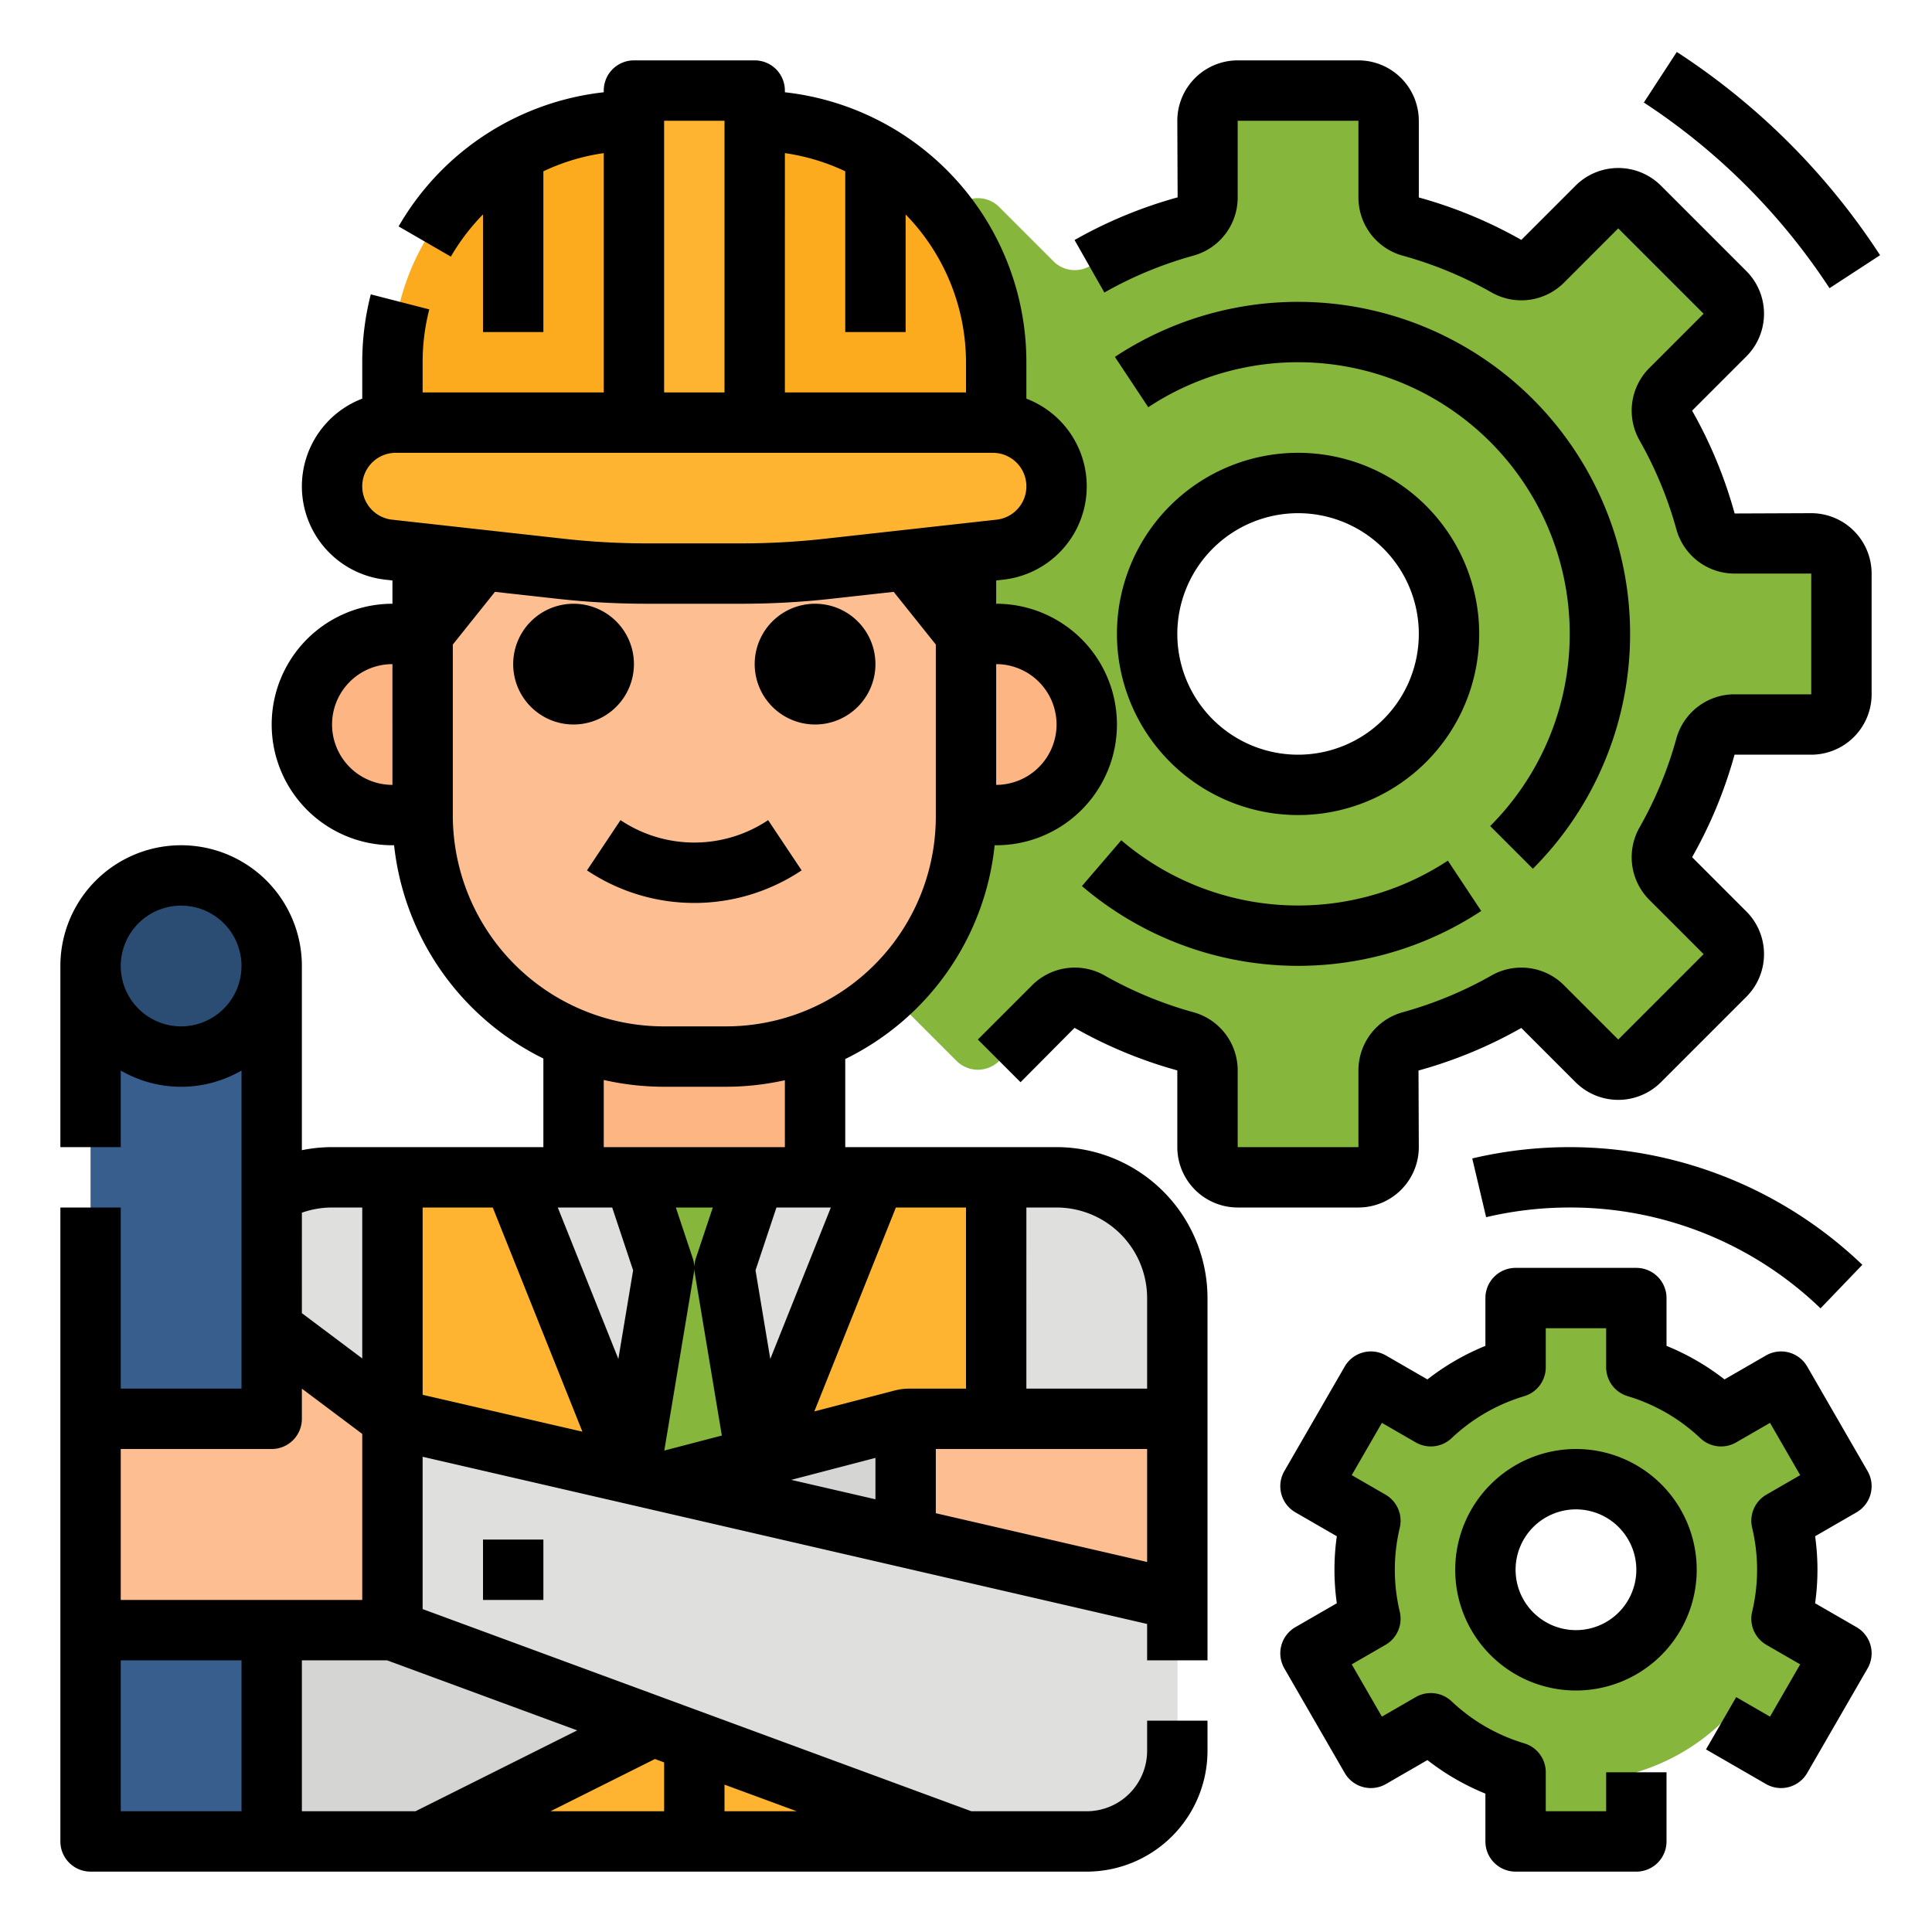 <svg height="512" viewBox="0 0 512 512" width="512" xmlns="http://www.w3.org/2000/svg"><g id="Filled_outline" data-name="Filled outline"><path d="m480 144h-20.328a7.951 7.951 0 0 1 -7.687-5.8 111.385 111.385 0 0 0 -10.554-25.48 7.957 7.957 0 0 1 1.33-9.544l14.376-14.376a8 8 0 0 0 0-11.314l-22.627-22.623a8 8 0 0 0 -11.314 0l-14.376 14.376a7.957 7.957 0 0 1 -9.544 1.33 111.385 111.385 0 0 0 -25.476-10.554 7.953 7.953 0 0 1 -5.8-7.687v-20.328a8 8 0 0 0 -8-8h-32a8 8 0 0 0 -8 8v20.328a7.953 7.953 0 0 1 -5.8 7.687 111.385 111.385 0 0 0 -25.48 10.554 7.957 7.957 0 0 1 -9.544-1.33l-14.376-14.376a8 8 0 0 0 -11.314 0l-22.623 22.627a8 8 0 0 0 0 11.314l14.376 14.376a7.957 7.957 0 0 1 1.33 9.544 111.385 111.385 0 0 0 -10.554 25.48 7.951 7.951 0 0 1 -7.687 5.8h-20.328a8 8 0 0 0 -8 8v32a8 8 0 0 0 8 8h20.328a7.951 7.951 0 0 1 7.687 5.8 111.385 111.385 0 0 0 10.554 25.48 7.957 7.957 0 0 1 -1.33 9.544l-14.376 14.372a8 8 0 0 0 0 11.314l22.627 22.627a8 8 0 0 0 11.314 0l14.376-14.376a7.957 7.957 0 0 1 9.544-1.33 111.385 111.385 0 0 0 25.48 10.554 7.952 7.952 0 0 1 5.8 7.687v20.324a8 8 0 0 0 8 8h32a8 8 0 0 0 8-8v-20.328a7.952 7.952 0 0 1 5.8-7.687 111.385 111.385 0 0 0 25.48-10.554 7.957 7.957 0 0 1 9.544 1.33l14.372 14.376a8 8 0 0 0 11.314 0l22.627-22.627a8 8 0 0 0 0-11.314l-14.38-14.376a7.957 7.957 0 0 1 -1.33-9.544 111.385 111.385 0 0 0 10.554-25.48 7.951 7.951 0 0 1 7.687-5.8h20.328a8 8 0 0 0 8-8v-31.996a8 8 0 0 0 -8-8zm-136 64a40 40 0 1 1 40-40 40 40 0 0 1 -40 40z" fill="#86b63b"/><path d="m473.646 416a56.1 56.1 0 0 0 -1.527-12.975l15.881-9.169-16-27.712-15.892 9.175a55.923 55.923 0 0 0 -22.462-12.987v-18.332h-32v18.332a55.923 55.923 0 0 0 -22.462 12.987l-15.892-9.175-16 27.712 15.882 9.169a55.853 55.853 0 0 0 0 25.95l-15.882 9.169 16 27.712 15.892-9.175a55.923 55.923 0 0 0 22.462 12.987v18.332h32v-18.332a55.923 55.923 0 0 0 22.462-12.987l15.892 9.175 16-27.712-15.881-9.169a56.1 56.1 0 0 0 1.527-12.975zm-56 24a24 24 0 1 1 24-24 24 24 0 0 1 -24 24z" fill="#86b63b"/><path d="m152 248h64v64h-64z" fill="#fdb683"/><path d="m104 312h160v176h-160z" fill="#ffb431"/><path d="m232 312-31.06 77.65-16.94 42.35-16.94-42.35-31.06-77.65z" fill="#dfdfdd"/><path d="m200.94 389.65-16.94 42.35-16.94-42.35 8.94-53.65-8-24h32l-8 24z" fill="#86b63b"/><path d="m112 216a64 64 0 0 0 64 64h16.35a63.65 63.65 0 0 0 63.65-63.65v-88.35h-144z" fill="#fdbf92"/><path d="m104 216h8v-48h-8a24 24 0 0 0 -24 24 24 24 0 0 0 24 24z" fill="#fdb683"/><path d="m264 168h-8v48h8a24 24 0 0 0 24-24 24 24 0 0 0 -24-24z" fill="#fdb683"/><path d="m112 128v40l32-40z" fill="#375e8d"/><path d="m256 128h-32l32 40z" fill="#375e8d"/><path d="m264.979 145.669-45.643 5.071a205.717 205.717 0 0 1 -22.742 1.26h-25.188a205.717 205.717 0 0 1 -22.742-1.26l-45.643-5.071a16.887 16.887 0 0 1 -15.021-16.783 16.886 16.886 0 0 1 16.886-16.886h158.228a16.886 16.886 0 0 1 16.886 16.886 16.887 16.887 0 0 1 -15.021 16.783z" fill="#ffb431"/><path d="m264 96v16h-160v-16a63.968 63.968 0 0 1 64-64h32a63.981 63.981 0 0 1 64 64z" fill="#fcab1e"/><path d="m168 24h32v88h-32z" fill="#ffb431"/><path d="m264 312h16a32 32 0 0 1 32 32v120a24 24 0 0 1 -24 24h-24z" fill="#dfdfdd"/><path d="m88 312h16a0 0 0 0 1 0 0v176a0 0 0 0 1 0 0h-24a24 24 0 0 1 -24-24v-120a32 32 0 0 1 32-32z" fill="#dfdfdd"/><path d="m240 424-128 64h-32a24 24 0 0 1 -24-24v-40l184-48z" fill="#d5d5d3"/><path d="m240 376h72v64h-40l-32-16z" fill="#fdbf92"/><path d="m24 256h48v232h-48z" fill="#375e8d"/><circle cx="48" cy="256" fill="#2b4c73" r="24"/><path d="m104 432 152 56h32a24 24 0 0 0 24-24v-40l-208-48z" fill="#dfdfdd"/><path d="m104 376-32-24v24h-48v56h80z" fill="#fdbf92"/><path d="m344 216a48 48 0 1 0 -48-48 48.055 48.055 0 0 0 48 48zm0-80a32 32 0 1 1 -32 32 32.036 32.036 0 0 1 32-32zm152 16v32a16.019 16.019 0 0 1 -16 16h-20.33a119.1 119.1 0 0 1 -11.246 27.164l14.376 14.379a16.005 16.005 0 0 1 0 22.624l-22.633 22.633a16.016 16.016 0 0 1 -22.623 0l-14.381-14.38a118.906 118.906 0 0 1 -27.244 11.277l.081 20.303a16.019 16.019 0 0 1 -16 16h-32a16.019 16.019 0 0 1 -16-16v-20.33a119.172 119.172 0 0 1 -27.231-11.283l-14.312 14.413-11.314-11.314 14.379-14.38a15.992 15.992 0 0 1 19.148-2.629 103.48 103.48 0 0 0 23.649 9.792 15.989 15.989 0 0 1 11.681 15.401v20.33h32v-20.33a15.988 15.988 0 0 1 11.676-15.4 103.447 103.447 0 0 0 23.653-9.793 15.993 15.993 0 0 1 19.148 2.629l14.38 14.38 22.625-22.63-14.382-14.379a15.976 15.976 0 0 1 -2.622-19.163 103.346 103.346 0 0 0 9.786-23.634 15.987 15.987 0 0 1 15.406-11.68h20.33v-32h-20.33a15.985 15.985 0 0 1 -15.4-11.677 103.432 103.432 0 0 0 -9.794-23.651 15.968 15.968 0 0 1 2.624-19.148l14.379-14.381-22.626-22.626-14.375 14.383a15.976 15.976 0 0 1 -19.165 2.62 103.414 103.414 0 0 0 -23.632-9.783 15.989 15.989 0 0 1 -11.681-15.407v-20.33h-32v20.33a15.988 15.988 0 0 1 -11.676 15.4 103.447 103.447 0 0 0 -23.653 9.793l-7.9-13.913a119.421 119.421 0 0 1 27.312-11.307l-.083-20.303a16.019 16.019 0 0 1 16-16h32a16.019 16.019 0 0 1 16 16v20.33a119.17 119.17 0 0 1 27.165 11.246l14.378-14.376a16.016 16.016 0 0 1 22.623 0l22.634 22.633a16.005 16.005 0 0 1 0 22.624l-14.374 14.375a119.365 119.365 0 0 1 11.272 27.248l20.302-.08a16.019 16.019 0 0 1 16 16zm-209.277 82.815 10.425-12.136a72.168 72.168 0 0 0 86.553 5.4l8.838 13.338a88.221 88.221 0 0 1 -105.816-6.6zm108.188-15.9a72.009 72.009 0 0 0 -90.611-110.997l-8.838-13.337a88.008 88.008 0 0 1 110.764 135.644zm-9.265 197.085a32 32 0 1 0 32-32 32.037 32.037 0 0 0 -32 32zm48 0a16 16 0 1 1 -16-16 16.018 16.018 0 0 1 16 16zm-90.353 15.215 10.977-6.337a63.468 63.468 0 0 1 0-17.756l-10.977-6.337a8 8 0 0 1 -2.928-10.929l16-27.712a8 8 0 0 1 10.928-2.929l10.988 6.345a64.439 64.439 0 0 1 15.365-8.888v-12.672a8 8 0 0 1 8-8h32a8 8 0 0 1 8 8v12.672a64.459 64.459 0 0 1 15.366 8.888l10.988-6.345a8 8 0 0 1 10.928 2.929l16 27.712a8 8 0 0 1 -2.928 10.929l-10.977 6.337a63.569 63.569 0 0 1 0 17.756l10.977 6.337a8 8 0 0 1 2.928 10.929l-16 27.712a8 8 0 0 1 -10.928 2.929l-15.892-9.176 8-13.856 8.964 5.175 8-13.856-8.953-5.169a8 8 0 0 1 -3.784-8.775 47.884 47.884 0 0 0 0-22.256 8 8 0 0 1 3.784-8.775l8.953-5.169-8-13.856-8.964 5.175a8 8 0 0 1 -9.5-1.116 48.157 48.157 0 0 0 -19.245-11.131 8 8 0 0 1 -5.717-7.668v-10.332h-16v10.332a8 8 0 0 1 -5.716 7.668 48.152 48.152 0 0 0 -19.248 11.131 8 8 0 0 1 -9.5 1.116l-8.964-5.175-8 13.856 8.953 5.169a8 8 0 0 1 3.783 8.777 47.867 47.867 0 0 0 0 22.252 8 8 0 0 1 -3.783 8.777l-8.953 5.169 8 13.856 8.964-5.175a8 8 0 0 1 9.5 1.116 48.152 48.152 0 0 0 19.248 11.131 8 8 0 0 1 5.716 7.668v10.332h16v-10.332h16v18.332a8 8 0 0 1 -8 8h-32a8 8 0 0 1 -8-8v-12.672a64.439 64.439 0 0 1 -15.365-8.888l-10.988 6.345a8 8 0 0 1 -10.928-2.929l-16-27.712a8 8 0 0 1 2.928-10.929zm50.546-108.647-3.678-15.568a112.2 112.2 0 0 1 103.378 28.185l-11.078 11.544a95.54 95.54 0 0 0 -66.461-26.729 96.535 96.535 0 0 0 -22.161 2.568zm104.4-254.937-13.4 8.738a170.124 170.124 0 0 0 -49.205-49.2l8.738-13.4a183.64 183.64 0 0 1 53.866 53.862zm-298.239 108.369a16 16 0 1 1 16 16 16.019 16.019 0 0 1 -16-16zm-48 16a16 16 0 1 1 16-16 16.019 16.019 0 0 1 -16 16zm12.438 25.344a35.174 35.174 0 0 0 39.124 0l8.876 13.312a51.131 51.131 0 0 1 -56.876 0zm-140.438 278.656h264a32.036 32.036 0 0 0 32-32v-8h-16v8a16.019 16.019 0 0 1 -16 16h-30.573l-145.427-53.578v-40.365l192 44.307v9.636h16v-96a40.045 40.045 0 0 0 -40-40h-56v-23.349a71.234 71.234 0 0 0 39.591-56.651h.409a32 32 0 0 0 0-64v-6.173l1.862-.207a24.883 24.883 0 0 0 6.138-47.974v-9.646a71.93 71.93 0 0 0 -64-71.547v-.453a8 8 0 0 0 -8-8h-32a8 8 0 0 0 -8 8v.453a71.908 71.908 0 0 0 -54.365 35.547l13.849 8.01a56.209 56.209 0 0 1 8.516-11.183v31.173h16v-42.606a55.829 55.829 0 0 1 16-4.816v63.422h-48v-8a56.271 56.271 0 0 1 1.764-14.007l-15.5-3.986a72.271 72.271 0 0 0 -2.264 17.993v9.646a24.883 24.883 0 0 0 6.138 47.974l1.862.207v6.173a32 32 0 0 0 0 64h.44a71.58 71.58 0 0 0 39.56 56.515v23.485h-56a40.108 40.108 0 0 0 -8 .813v-48.813a32 32 0 0 0 -64 0v48h16v-20.3a31.885 31.885 0 0 0 32 0v84.3h-32v-48h-16v168a8 8 0 0 0 8 8zm80-288a16 16 0 0 1 0-32zm59.869 152.126-16.053-40.126h14.418l5.548 16.645zm-3.869-56.126v-17.8a72 72 0 0 0 16 1.8h16.35a71.754 71.754 0 0 0 15.65-1.732v17.732zm28.9 16-4.49 13.47a8.036 8.036 0 0 0 -.41 2.523 8.036 8.036 0 0 0 -.41-2.523l-4.49-13.47zm-12.858 64.413 7.85-47.1a8 8 0 0 0 .108-1.309 8 8 0 0 0 .108 1.309l7.189 43.123zm24.176-47.768 5.548-16.645h14.419l-16.051 40.137zm31.782 60.683-22.312-5.149 22.312-5.823zm72 16.616-56-12.923v-17.021h56zm-32-93.944h8a24.028 24.028 0 0 1 24 24v24h-32zm-34.583 0h18.583v48h-14.949a16.024 16.024 0 0 0 -4.036.517l-21.215 5.531zm42.583-128a16.019 16.019 0 0 1 -16 16v-32a16.019 16.019 0 0 1 16 16zm-72-151.422a55.857 55.857 0 0 1 16 4.816v42.606h16v-31.17a56.2 56.2 0 0 1 16 39.17v8h-48zm-32-8.578h16v72h-16zm-72.095 105.718a8.886 8.886 0 0 1 .981-17.718h158.228a8.886 8.886 0 0 1 .981 17.718l-45.643 5.071a198.485 198.485 0 0 1 -21.852 1.211h-25.19a198.485 198.485 0 0 1 -21.857-1.211zm16.095 78.282v-45.194l11.167-13.96 16.613 1.845a214.573 214.573 0 0 0 23.625 1.309h25.195a214.573 214.573 0 0 0 23.625-1.309l16.613-1.845 11.162 13.96v45.544a55.6 55.6 0 0 1 -55.65 55.65h-16.35a55.97 55.97 0 0 1 -56-56zm-8 104h18.584l23.762 59.408-42.346-9.772zm80 152.947 19.145 7.053h-19.145zm-16-5.895v12.948h-30.116l27.684-13.844zm-23.03-8.485-42.859 21.433h-30.111v-40h22.573zm-72.97-137.19a24.07 24.07 0 0 1 8-1.377h8v40l-16-12zm-32-49.377a16 16 0 1 1 16-16 16.019 16.019 0 0 1 -16 16zm-16 112h40a8 8 0 0 0 8-8v-8l16 12v44h-64zm0 56h32v40h-32zm96-16v-16h16v16z"/></g></svg>